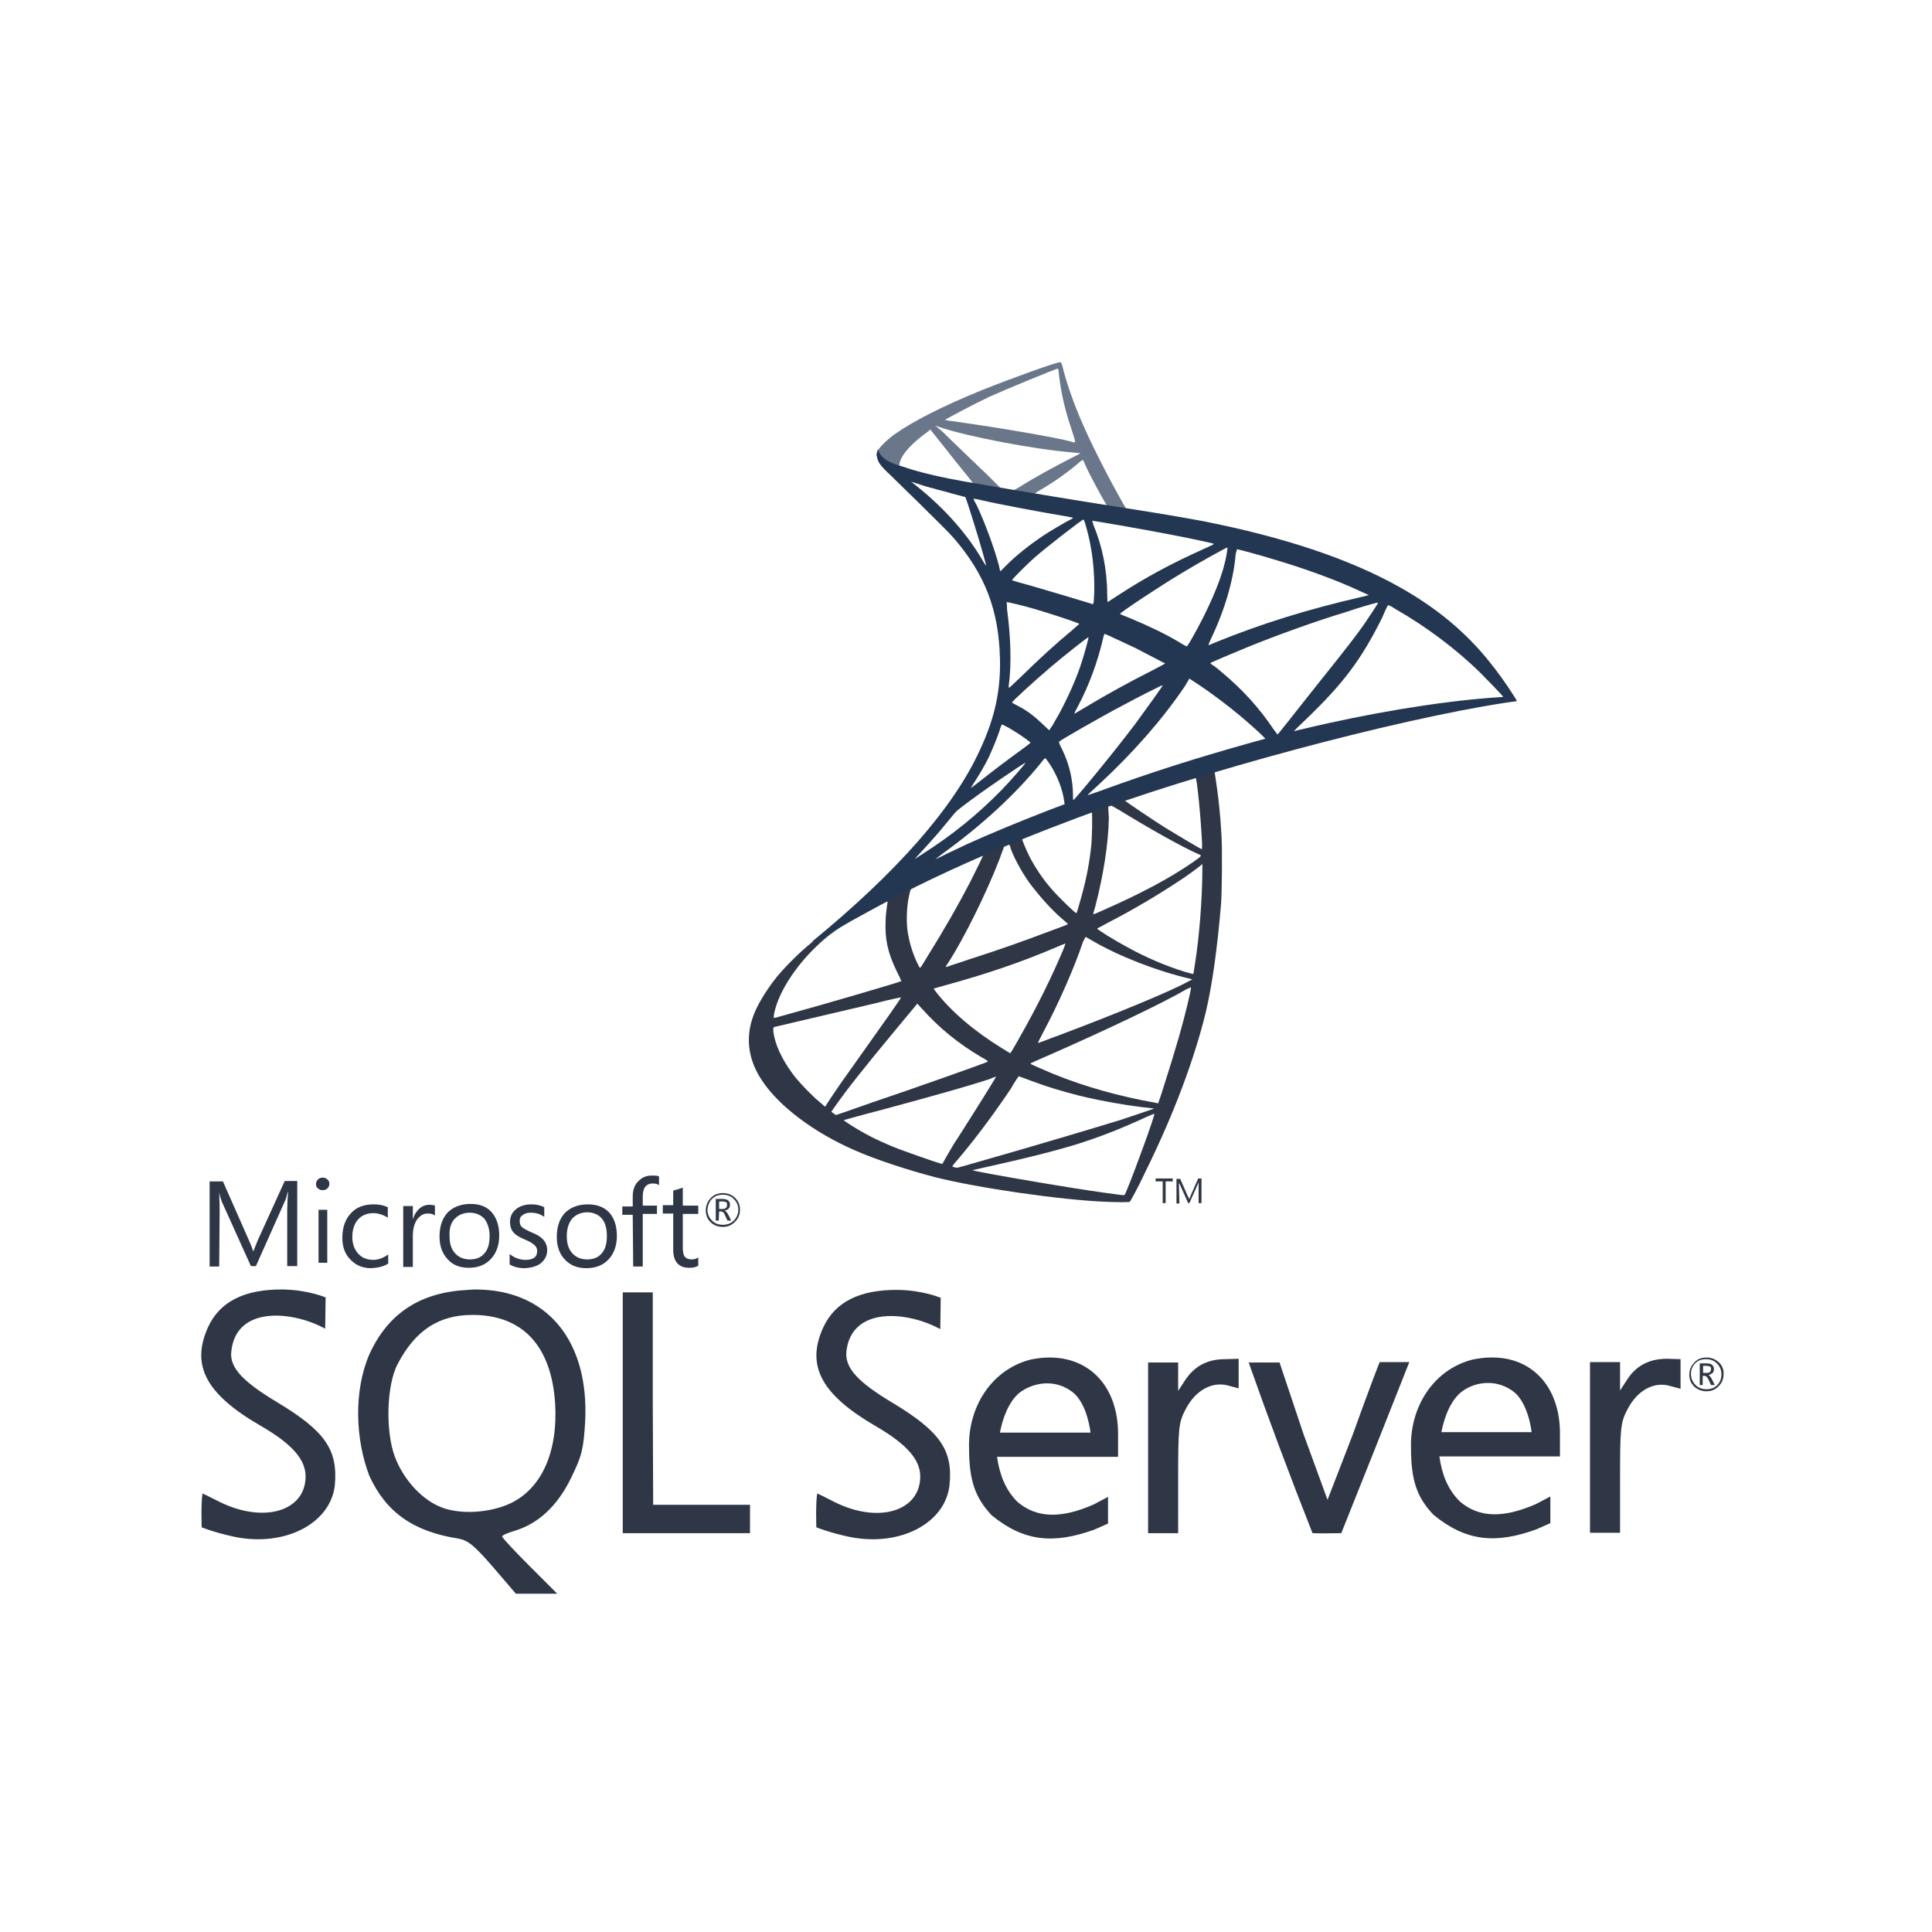 <svg width="48" height="48" viewBox="0 0 48 48" fill="none" xmlns="http://www.w3.org/2000/svg">
    <path d="M30.649 18.735L26.471 20.104L22.832 21.711L21.816 21.98C21.557 22.229 21.287 22.478 20.987 22.727C20.665 23.007 20.364 23.256 20.136 23.442C19.877 23.649 19.504 24.023 19.307 24.261C19.017 24.624 18.789 25.008 18.695 25.298C18.519 25.827 18.602 26.366 18.944 26.863C19.369 27.496 20.23 28.139 21.225 28.574C21.733 28.802 22.593 29.082 23.236 29.248C24.304 29.517 26.378 29.818 27.518 29.86C27.746 29.87 28.057 29.87 28.068 29.86C28.088 29.839 28.275 29.507 28.472 29.082C29.177 27.651 29.674 26.303 29.954 25.163C30.12 24.468 30.245 23.546 30.338 22.447C30.359 22.136 30.369 21.109 30.348 20.767C30.317 20.197 30.265 19.741 30.193 19.285C30.183 19.223 30.172 19.16 30.183 19.16C30.193 19.15 30.234 19.14 30.753 18.994L30.649 18.735ZM29.695 19.295C29.737 19.295 29.83 20.27 29.861 20.881C29.872 21.006 29.861 21.099 29.861 21.099C29.84 21.099 29.332 20.798 28.959 20.57C28.648 20.373 28.047 19.969 27.953 19.896C27.922 19.876 27.922 19.876 28.182 19.782C28.617 19.627 29.654 19.295 29.695 19.295ZM27.56 20C27.591 20 27.663 20.041 27.84 20.145C28.493 20.549 29.374 21.047 29.758 21.213C29.872 21.265 29.882 21.244 29.623 21.431C29.052 21.825 28.327 22.208 27.456 22.592C27.3 22.665 27.176 22.716 27.166 22.716C27.155 22.716 27.176 22.633 27.207 22.54C27.414 21.752 27.539 20.954 27.549 20.322C27.528 20 27.528 20 27.56 20ZM27.124 20.166C27.145 20.187 27.134 20.892 27.103 21.089C27.052 21.545 26.958 21.98 26.813 22.468C26.782 22.582 26.751 22.685 26.741 22.685C26.73 22.706 26.295 22.281 26.15 22.115C25.901 21.835 25.714 21.545 25.569 21.265C25.496 21.12 25.382 20.84 25.393 20.84C25.445 20.798 27.114 20.156 27.124 20.166ZM25.061 20.975C25.082 20.985 25.102 21.037 25.113 21.089C25.216 21.369 25.445 21.773 25.642 22.022C25.859 22.302 26.139 22.613 26.367 22.81C26.44 22.872 26.512 22.934 26.523 22.944C26.544 22.965 26.544 22.965 26.035 23.152C25.434 23.38 24.791 23.608 24.045 23.846C23.869 23.909 23.692 23.96 23.516 24.023C23.485 24.033 23.495 24.012 23.578 23.888C23.952 23.307 24.512 22.177 24.823 21.369C24.874 21.234 24.926 21.089 24.937 21.058C24.947 21.016 24.968 20.995 25.009 20.975C25.03 20.985 25.051 20.975 25.061 20.975ZM24.429 21.234C24.439 21.244 24.273 21.576 24.117 21.887C23.806 22.488 23.475 23.069 23.029 23.784C22.956 23.909 22.884 24.023 22.873 24.033C22.853 24.054 22.853 24.054 22.801 23.95C22.697 23.743 22.604 23.463 22.562 23.214C22.511 22.965 22.521 22.54 22.583 22.27C22.625 22.074 22.625 22.074 22.718 22.032C23.102 21.835 24.408 21.223 24.429 21.234ZM29.872 21.462V21.597C29.872 22.302 29.799 23.266 29.685 23.971C29.664 24.095 29.654 24.199 29.643 24.199C29.643 24.199 29.55 24.178 29.446 24.147C28.97 24.002 28.462 23.784 27.995 23.525C27.684 23.359 27.238 23.079 27.259 23.069C27.259 23.069 27.394 22.996 27.549 22.913C28.171 22.592 28.762 22.239 29.28 21.897C29.477 21.773 29.768 21.555 29.83 21.503L29.872 21.462ZM22.044 22.395C22.054 22.395 22.054 22.416 22.034 22.53C22.023 22.613 22.003 22.768 22.003 22.872C21.982 23.328 22.054 23.67 22.282 24.137C22.345 24.261 22.396 24.375 22.396 24.375C22.376 24.396 20.282 25.008 19.628 25.184C19.431 25.236 19.266 25.288 19.245 25.288C19.224 25.298 19.224 25.288 19.224 25.236C19.297 24.769 19.649 24.168 20.147 23.649C20.479 23.307 20.738 23.11 21.183 22.851C21.505 22.685 21.992 22.405 22.044 22.395C22.034 22.395 22.034 22.395 22.044 22.395ZM26.969 23.276C26.969 23.276 27.052 23.318 27.134 23.369C27.808 23.764 28.752 24.126 29.55 24.313L29.623 24.334L29.519 24.386C29.094 24.624 27.715 25.194 26.305 25.723C26.098 25.796 25.901 25.878 25.859 25.889C25.818 25.91 25.787 25.91 25.787 25.91C25.787 25.91 25.838 25.796 25.911 25.661C26.305 24.925 26.699 24.023 26.906 23.401C26.948 23.328 26.969 23.276 26.969 23.276ZM26.471 23.442C26.471 23.442 26.45 23.515 26.419 23.587C26.139 24.251 25.787 24.977 25.32 25.796C25.206 26.003 25.102 26.169 25.102 26.169C25.102 26.169 25.009 26.117 24.895 26.044C24.221 25.63 23.63 25.132 23.247 24.634L23.195 24.562L23.485 24.479C24.512 24.199 25.393 23.898 26.264 23.525C26.357 23.483 26.461 23.442 26.471 23.442ZM29.592 24.531C29.592 24.603 29.436 25.256 29.301 25.723C29.187 26.117 29.094 26.428 28.918 26.977C28.845 27.216 28.773 27.413 28.773 27.413C28.773 27.413 28.752 27.413 28.731 27.402C27.798 27.237 26.948 26.998 26.16 26.677C25.942 26.583 25.621 26.449 25.6 26.428C25.59 26.418 25.787 26.335 26.025 26.231C27.466 25.599 28.949 24.893 29.467 24.582C29.529 24.551 29.581 24.531 29.592 24.531ZM22.386 24.779C22.396 24.79 21.992 25.36 21.432 26.148C21.235 26.428 21.007 26.749 20.924 26.863C20.841 26.988 20.707 27.174 20.634 27.288L20.499 27.496L20.354 27.371C20.188 27.237 19.898 26.936 19.763 26.77C19.494 26.428 19.307 26.075 19.235 25.754C19.203 25.599 19.203 25.526 19.235 25.516C19.286 25.505 20.126 25.308 20.914 25.122C21.349 25.018 21.857 24.904 22.044 24.852C22.231 24.811 22.376 24.779 22.386 24.779ZM22.791 24.935L22.894 25.049C23.35 25.557 23.817 25.93 24.377 26.262C24.48 26.314 24.553 26.366 24.543 26.376C24.522 26.397 22.593 27.081 21.692 27.382C21.194 27.558 20.779 27.703 20.769 27.703L20.707 27.662L20.655 27.62L20.748 27.485C21.049 27.06 21.422 26.583 22.231 25.609L22.791 24.935ZM25.31 26.739C25.31 26.739 25.455 26.791 25.621 26.853C26.035 27.009 26.357 27.102 26.792 27.216C27.331 27.351 28.109 27.485 28.565 27.527C28.638 27.537 28.669 27.537 28.659 27.548C28.638 27.558 28.171 27.713 27.829 27.828C27.29 27.993 25.631 28.491 24.273 28.875C24.024 28.947 23.806 29.009 23.796 29.009C23.765 29.02 23.661 28.989 23.661 28.978C23.661 28.968 23.734 28.875 23.827 28.771C24.283 28.232 24.729 27.62 25.113 27.05C25.216 26.863 25.31 26.739 25.31 26.739ZM24.75 26.749C24.75 26.749 24.532 27.112 24.138 27.734C23.972 27.993 23.786 28.294 23.713 28.398C23.651 28.501 23.558 28.657 23.506 28.75L23.413 28.916L23.361 28.906C23.247 28.875 22.448 28.595 22.241 28.512C21.982 28.408 21.712 28.284 21.505 28.17C21.256 28.035 20.935 27.828 20.966 27.828C20.976 27.828 21.401 27.703 21.93 27.568C23.309 27.195 24.076 26.977 24.584 26.811C24.667 26.77 24.75 26.749 24.75 26.749ZM28.679 27.672C28.7 27.703 28.182 29.123 27.995 29.569C27.953 29.673 27.943 29.694 27.912 29.694C27.86 29.694 27.114 29.59 26.668 29.517C25.88 29.393 24.563 29.165 24.232 29.092L24.159 29.072L24.626 28.968C25.642 28.74 26.119 28.615 26.616 28.47C27.238 28.284 27.85 28.045 28.472 27.755C28.576 27.713 28.659 27.672 28.679 27.672Z"
          fill="#2F3747"/>
    <path d="M26.336 9C26.264 8.99 25.144 9.394 24.418 9.684C23.444 10.078 22.687 10.462 22.22 10.794C22.044 10.918 21.826 11.136 21.795 11.219C21.785 11.25 21.774 11.291 21.774 11.322L22.2 11.727L23.205 12.048L25.6 12.473L28.337 12.94L28.368 12.701H28.347L27.985 12.649L27.912 12.525C27.539 11.872 27.124 11.053 26.886 10.504C26.699 10.078 26.523 9.581 26.429 9.228C26.378 9.011 26.367 9 26.336 9ZM26.284 9.156C26.295 9.156 26.305 9.249 26.315 9.353C26.367 9.798 26.471 10.224 26.626 10.68C26.74 11.032 26.74 11.011 26.606 10.97C26.284 10.877 24.843 10.628 23.796 10.483C23.63 10.462 23.485 10.441 23.485 10.431C23.475 10.421 24.242 10.016 24.574 9.861C25.009 9.664 26.201 9.176 26.284 9.156ZM23.236 10.576L23.361 10.617C24.035 10.846 25.714 11.167 26.647 11.24C26.751 11.25 26.844 11.26 26.844 11.26C26.844 11.26 26.761 11.312 26.647 11.364C26.201 11.592 25.704 11.862 25.362 12.079C25.258 12.142 25.165 12.193 25.154 12.193C25.144 12.193 25.071 12.183 25.009 12.173L24.885 12.152L24.574 11.841C24.014 11.302 23.578 10.887 23.413 10.721L23.236 10.576ZM23.112 10.669L23.558 11.229C23.796 11.54 24.045 11.831 24.097 11.903C24.149 11.965 24.19 12.027 24.19 12.027C24.18 12.038 23.547 11.914 23.215 11.841C22.873 11.758 22.728 11.727 22.521 11.654L22.345 11.602V11.561C22.345 11.354 22.614 11.032 23.07 10.711L23.112 10.669ZM26.896 11.426C26.906 11.426 26.927 11.457 26.958 11.54C27.062 11.779 27.404 12.411 27.487 12.536C27.508 12.577 27.559 12.577 27.114 12.504C26.046 12.328 25.704 12.276 25.704 12.266C25.704 12.266 25.735 12.245 25.776 12.214C26.108 12.027 26.44 11.799 26.74 11.551C26.813 11.488 26.875 11.437 26.896 11.426Z"
          fill="#6A778B"/>
    <path d="M21.816 11.167C21.816 11.167 21.744 11.281 21.816 11.447C21.858 11.551 21.982 11.675 22.117 11.799C22.117 11.799 23.527 13.168 23.693 13.365C24.471 14.267 24.813 15.148 24.844 16.361C24.864 17.149 24.719 17.833 24.346 18.632C23.693 20.062 22.304 21.648 20.168 23.401L20.479 23.297C20.676 23.141 20.956 22.986 21.599 22.633C23.092 21.814 24.761 21.068 26.814 20.301C29.768 19.191 34.631 17.885 37.399 17.46L37.689 17.419L37.648 17.346C37.399 16.952 37.222 16.714 37.015 16.454C36.414 15.698 35.678 15.096 34.776 14.588C33.542 13.894 31.935 13.354 29.903 12.95C29.519 12.878 28.68 12.732 27.995 12.629C26.544 12.401 25.611 12.245 24.584 12.069C24.211 12.007 23.662 11.914 23.299 11.831C23.112 11.789 22.75 11.706 22.459 11.602C22.21 11.53 21.889 11.437 21.816 11.167ZM22.635 11.965C22.635 11.965 22.687 11.986 22.76 12.007C22.884 12.048 23.04 12.1 23.216 12.142C23.351 12.183 23.496 12.214 23.631 12.256C23.817 12.307 23.983 12.349 23.983 12.349C24.004 12.37 24.325 13.396 24.429 13.78C24.471 13.925 24.502 14.059 24.502 14.059C24.502 14.059 24.46 14.008 24.419 13.935C24.045 13.282 23.465 12.629 22.791 12.09C22.698 12.017 22.635 11.965 22.635 11.965ZM24.191 12.39C24.211 12.39 24.273 12.401 24.356 12.421C24.895 12.546 25.86 12.722 26.471 12.826C26.575 12.847 26.658 12.857 26.658 12.867C26.658 12.878 26.616 12.898 26.575 12.919C26.471 12.971 26.046 13.22 25.912 13.313C25.559 13.552 25.248 13.8 25.02 14.028L24.854 14.194C24.854 14.194 24.833 14.143 24.823 14.07C24.709 13.634 24.471 12.981 24.253 12.525C24.211 12.463 24.18 12.39 24.191 12.39C24.18 12.39 24.18 12.39 24.191 12.39ZM26.917 12.909C26.938 12.919 26.969 13.023 27.031 13.261C27.145 13.717 27.197 14.236 27.187 14.713C27.176 14.847 27.176 14.972 27.166 14.982L27.156 15.013L26.99 14.961C26.648 14.858 26.098 14.692 25.632 14.557C25.362 14.485 25.144 14.422 25.144 14.412C25.144 14.391 25.538 13.997 25.704 13.852C26.026 13.572 26.896 12.898 26.917 12.909ZM27.135 12.94C27.145 12.93 28.441 13.158 29.032 13.272C29.468 13.354 30.11 13.489 30.152 13.51C30.173 13.52 30.1 13.552 29.893 13.645C29.063 14.018 28.441 14.36 27.819 14.764C27.653 14.868 27.518 14.961 27.518 14.961C27.518 14.961 27.508 14.868 27.508 14.764C27.508 14.163 27.384 13.562 27.166 13.043C27.156 12.992 27.135 12.95 27.135 12.94ZM30.494 13.603C30.504 13.614 30.463 13.873 30.421 14.018C30.307 14.485 29.996 15.19 29.623 15.843C29.561 15.957 29.499 16.05 29.488 16.06C29.478 16.06 29.395 16.019 29.302 15.957C28.939 15.739 28.514 15.542 28.068 15.355C27.944 15.304 27.829 15.262 27.829 15.252C27.809 15.231 28.825 14.557 29.364 14.236C29.789 13.977 30.484 13.593 30.494 13.603ZM30.732 13.645C30.764 13.645 31.334 13.8 31.634 13.894C32.381 14.111 33.231 14.422 33.781 14.682L34.009 14.785L33.843 14.827C32.484 15.138 31.323 15.501 30.204 15.957C30.11 15.998 30.027 16.029 30.027 16.029C30.017 16.029 30.048 15.957 30.09 15.864C30.432 15.148 30.649 14.402 30.701 13.759C30.722 13.697 30.732 13.645 30.732 13.645ZM25.01 14.961C25.02 14.951 25.455 15.055 25.694 15.127C26.057 15.231 26.814 15.48 26.814 15.501C26.814 15.501 26.731 15.573 26.627 15.666C26.212 16.009 25.818 16.372 25.341 16.838C25.196 16.973 25.082 17.087 25.072 17.087C25.061 17.087 25.061 17.066 25.061 17.045C25.134 16.517 25.113 15.832 25.02 15.138C25.02 15.034 25.01 14.961 25.01 14.961ZM34.237 14.972C34.247 14.982 34.029 15.304 33.905 15.49C33.718 15.76 33.438 16.123 32.806 16.911C32.474 17.325 32.101 17.802 31.977 17.958C31.852 18.113 31.748 18.248 31.738 18.248C31.738 18.248 31.697 18.196 31.645 18.124C31.292 17.595 30.867 17.128 30.37 16.714C30.276 16.631 30.173 16.548 30.131 16.527C30.1 16.506 30.069 16.475 30.069 16.475C30.069 16.465 30.608 16.237 31.012 16.071C31.728 15.78 32.702 15.428 33.428 15.21C33.822 15.075 34.237 14.961 34.237 14.972ZM34.486 15.034C34.496 15.034 34.579 15.065 34.662 15.127C35.429 15.563 36.186 16.133 36.777 16.714C36.943 16.88 37.357 17.305 37.347 17.315C37.347 17.315 37.202 17.325 37.036 17.336C35.709 17.439 34.009 17.719 32.37 18.113C32.257 18.134 32.163 18.165 32.153 18.165C32.142 18.165 32.267 18.041 32.422 17.895C33.386 16.973 33.822 16.382 34.34 15.345C34.413 15.169 34.475 15.044 34.486 15.034C34.475 15.034 34.475 15.034 34.486 15.034ZM27.446 15.749C27.487 15.76 27.902 15.957 28.213 16.102C28.493 16.247 28.928 16.475 28.949 16.485C28.949 16.485 28.804 16.568 28.617 16.662C28.026 16.962 27.518 17.242 26.979 17.564C26.824 17.657 26.7 17.73 26.7 17.73C26.689 17.73 26.689 17.719 26.772 17.564C27.052 17.045 27.28 16.423 27.415 15.822C27.425 15.78 27.436 15.749 27.446 15.749ZM27.042 15.832C27.052 15.843 26.948 16.226 26.876 16.444C26.751 16.848 26.523 17.346 26.316 17.73C26.264 17.823 26.192 17.947 26.15 18.02L26.067 18.144L25.891 17.978C25.683 17.781 25.518 17.657 25.3 17.543C25.217 17.502 25.144 17.46 25.144 17.45C25.144 17.429 25.683 16.931 26.098 16.579C26.399 16.32 27.031 15.822 27.042 15.832ZM29.55 16.859L29.706 16.962C30.058 17.191 30.473 17.502 30.795 17.771C30.971 17.916 31.323 18.227 31.396 18.31L31.437 18.352L31.178 18.424C29.727 18.829 28.617 19.181 27.311 19.658C27.166 19.71 27.042 19.751 27.031 19.751C27.011 19.751 27 19.772 27.322 19.471C28.151 18.704 28.897 17.854 29.447 17.035L29.55 16.859ZM28.887 17.025C28.897 17.035 28.462 17.636 28.203 17.989C27.892 18.404 27.342 19.088 26.969 19.534C26.814 19.72 26.679 19.876 26.668 19.876C26.658 19.876 26.658 19.834 26.658 19.762C26.658 19.378 26.565 18.974 26.389 18.621C26.316 18.476 26.305 18.445 26.316 18.424C26.378 18.372 27.29 17.844 27.881 17.533C28.265 17.325 28.877 17.014 28.887 17.025ZM24.895 17.999C24.906 17.999 24.979 18.041 25.061 18.082C25.258 18.196 25.445 18.321 25.601 18.445C25.611 18.455 25.528 18.517 25.414 18.601C25.113 18.818 24.657 19.16 24.398 19.368C24.118 19.585 24.108 19.596 24.139 19.544C24.346 19.223 24.45 19.046 24.564 18.818C24.657 18.611 24.761 18.372 24.833 18.155C24.854 18.072 24.885 17.999 24.895 17.999ZM25.963 18.839C25.984 18.839 25.994 18.86 26.088 18.994C26.264 19.264 26.409 19.627 26.44 19.917L26.451 19.979L26.015 20.145C25.238 20.446 24.522 20.747 24.045 20.964C23.911 21.026 23.672 21.14 23.517 21.213C23.361 21.296 23.237 21.348 23.237 21.348C23.237 21.348 23.33 21.275 23.454 21.182C24.398 20.498 25.217 19.741 25.829 18.994C25.891 18.912 25.953 18.839 25.963 18.839ZM25.476 18.953C25.486 18.963 25.124 19.378 24.885 19.627C24.273 20.249 23.672 20.736 22.926 21.213C22.832 21.275 22.75 21.327 22.739 21.337C22.718 21.348 22.75 21.317 23.071 20.964C23.278 20.736 23.434 20.55 23.62 20.322C23.745 20.166 23.765 20.145 23.931 20.021C24.387 19.668 25.455 18.943 25.476 18.953Z"
          fill="#243752"/>
    <path d="M11.791 32.037C11.729 32.037 11.677 32.047 11.615 32.047C10.433 32.109 9.645 32.628 9.178 33.644C8.784 34.556 8.826 35.759 9.178 36.671C9.593 37.573 10.267 38.05 11.387 38.226C11.625 38.268 11.781 38.392 12.247 38.931L12.817 39.595H13.844L13.159 38.91C12.786 38.537 12.475 38.205 12.475 38.174C12.475 38.143 12.62 38.081 12.797 38.029C13.377 37.853 13.854 37.407 14.186 36.723C14.456 36.173 14.497 36.008 14.538 35.323C14.642 33.291 13.574 32.026 11.791 32.037ZM12.693 37.345C12.195 37.583 11.47 37.635 10.993 37.459C10.505 37.283 10.029 36.775 9.811 36.194C9.572 35.562 9.603 34.401 9.883 33.882C10.319 33.053 10.899 32.669 11.739 32.669C12.983 32.669 13.699 33.436 13.792 34.867C13.864 36.07 13.46 36.972 12.693 37.345ZM30.432 33.768C29.996 33.768 29.675 33.944 29.447 34.286L29.271 34.556V33.851H28.524V38.091H29.271V36.733C29.271 35.489 29.281 35.344 29.457 35.012C29.696 34.546 30.11 34.318 30.504 34.421L30.774 34.494V33.758L30.432 33.768ZM26.057 33.727C25.912 33.727 25.756 33.747 25.601 33.779C24.605 34.038 24.045 34.992 24.076 35.976C24.076 36.795 24.232 37.21 24.636 37.645C25.445 38.309 26.181 38.361 27.176 38.008C27.342 37.936 27.529 37.853 27.529 37.853V37.189L27.176 37.376C26.378 37.728 25.766 37.728 25.279 37.314C24.968 37.003 24.833 36.619 24.771 36.194H27.778V35.624C27.778 34.452 27.073 33.716 26.057 33.727ZM24.844 35.593C24.844 35.593 24.958 34.867 25.362 34.577C25.559 34.442 25.787 34.369 26.015 34.369C26.243 34.369 26.461 34.442 26.648 34.587C27.021 34.877 27.093 35.593 27.093 35.593H24.844ZM6.866 34.826C6.058 34.338 5.695 33.986 5.747 33.571C5.871 32.42 7.292 32.576 8.079 33.011L8.09 32.234C8.09 32.234 7.654 32.047 7.032 32.037C6.079 32.026 5.456 32.337 5.166 32.98C4.741 33.924 5.114 34.639 6.483 35.427C7.25 35.873 7.592 36.256 7.592 36.681C7.592 37.552 6.545 37.853 5.457 37.314C5.228 37.2 5.042 37.106 5.031 37.106C4.99 37.355 5.011 37.946 5.011 37.946C5.011 37.946 5.342 38.081 5.84 38.185C7.084 38.434 8.204 37.853 8.318 36.91C8.401 36.018 8.079 35.551 6.866 34.826ZM37.036 33.727C36.891 33.727 36.735 33.747 36.58 33.779C35.584 34.038 35.025 34.992 35.056 35.976C35.056 36.795 35.211 37.21 35.615 37.635C36.424 38.299 37.16 38.361 38.166 37.998C38.332 37.925 38.518 37.843 38.518 37.843V37.179L38.166 37.366C37.357 37.718 36.756 37.718 36.269 37.303C35.958 36.992 35.823 36.619 35.761 36.184H38.757V35.614C38.757 34.442 38.052 33.706 37.036 33.727ZM35.812 35.582C35.812 35.582 35.926 34.857 36.331 34.566C36.528 34.421 36.756 34.359 36.974 34.359C37.191 34.359 37.419 34.432 37.606 34.577C37.979 34.867 38.052 35.582 38.052 35.582H35.812ZM22.148 34.836C21.34 34.349 20.987 33.996 21.028 33.581C21.153 32.431 22.573 32.586 23.361 33.022L23.372 32.244C23.372 32.244 22.936 32.057 22.314 32.047C21.36 32.037 20.738 32.348 20.448 32.991C20.023 33.934 20.406 34.649 21.765 35.437C22.532 35.883 22.863 36.267 22.863 36.681C22.863 37.552 21.816 37.863 20.728 37.314C20.51 37.2 20.313 37.106 20.303 37.106C20.261 37.355 20.282 37.946 20.282 37.946C20.282 37.946 20.614 38.081 21.111 38.185C22.355 38.434 23.475 37.853 23.589 36.91C23.683 36.028 23.361 35.562 22.148 34.836ZM41.411 33.758C40.975 33.758 40.644 33.934 40.426 34.276L40.25 34.546V33.841H39.503V38.081H40.25V36.733C40.25 35.489 40.26 35.344 40.436 35.012C40.675 34.546 41.09 34.318 41.483 34.432L41.753 34.504V33.768L41.411 33.758ZM16.218 34.815V32.109H15.472V38.091H18.634V37.386H16.228L16.218 34.815ZM33.604 35.655L32.982 37.262L32.391 35.645L31.79 33.851H31.023C31.52 35.261 32.059 36.702 32.609 38.091C32.847 38.102 33.086 38.091 33.324 38.091L34.164 35.987L35.014 33.841H34.278C34.268 33.851 33.946 34.701 33.604 35.655ZM17.96 30.482C18.084 30.482 18.177 30.44 18.26 30.357C18.343 30.274 18.385 30.181 18.385 30.057C18.385 29.932 18.343 29.839 18.26 29.756C18.177 29.683 18.084 29.642 17.96 29.642C17.835 29.642 17.732 29.683 17.659 29.766C17.576 29.849 17.535 29.953 17.535 30.067C17.535 30.191 17.576 30.295 17.659 30.368C17.732 30.44 17.835 30.482 17.96 30.482ZM17.69 29.787C17.763 29.714 17.846 29.683 17.96 29.683C18.063 29.683 18.157 29.714 18.229 29.787C18.302 29.86 18.343 29.942 18.343 30.057C18.343 30.16 18.302 30.253 18.229 30.326C18.157 30.399 18.063 30.43 17.96 30.43C17.856 30.43 17.763 30.399 17.69 30.326C17.617 30.253 17.576 30.16 17.576 30.057C17.586 29.953 17.617 29.86 17.69 29.787ZM17.866 30.098H17.918C17.949 30.098 17.991 30.129 18.012 30.191L18.074 30.326H18.167L18.095 30.181C18.063 30.119 18.032 30.088 18.001 30.077C18.043 30.067 18.074 30.057 18.105 30.026C18.126 30.005 18.136 29.963 18.136 29.932C18.136 29.891 18.126 29.86 18.095 29.828C18.063 29.797 18.012 29.787 17.939 29.787H17.783V30.326H17.856L17.866 30.098ZM17.866 29.849H17.939C17.991 29.849 18.022 29.86 18.043 29.87C18.063 29.88 18.063 29.901 18.063 29.942C18.063 30.005 18.022 30.036 17.949 30.036H17.866V29.849ZM5.457 30.046C5.457 29.86 5.446 29.714 5.446 29.631C5.467 29.725 5.488 29.797 5.508 29.849L6.234 31.456H6.358L7.084 29.828C7.105 29.787 7.126 29.714 7.146 29.621H7.157C7.146 29.787 7.136 29.922 7.136 30.036V31.456H7.385V29.341H7.074L6.4 30.824C6.379 30.886 6.338 30.969 6.296 31.083H6.286C6.276 31.021 6.234 30.938 6.193 30.834L5.539 29.352H5.208V31.466H5.446L5.457 30.046ZM7.914 30.057H8.131V31.373H7.914V30.057ZM8.017 29.569C8.059 29.569 8.1 29.559 8.131 29.528C8.162 29.497 8.183 29.466 8.183 29.414C8.183 29.372 8.173 29.331 8.131 29.3C8.1 29.269 8.059 29.258 8.017 29.258C7.976 29.258 7.934 29.269 7.903 29.3C7.872 29.331 7.851 29.372 7.851 29.414C7.851 29.466 7.862 29.497 7.903 29.528C7.934 29.559 7.976 29.569 8.017 29.569ZM9.645 31.394V31.166C9.531 31.249 9.407 31.301 9.272 31.301C9.116 31.301 8.992 31.249 8.899 31.145C8.805 31.041 8.753 30.907 8.753 30.73C8.753 30.544 8.805 30.399 8.899 30.295C8.992 30.191 9.127 30.14 9.272 30.14C9.396 30.14 9.521 30.181 9.635 30.253V29.994C9.531 29.942 9.417 29.922 9.282 29.922C9.044 29.922 8.847 29.994 8.712 30.15C8.577 30.295 8.505 30.502 8.505 30.751C8.505 30.969 8.567 31.155 8.702 31.29C8.836 31.435 9.013 31.508 9.22 31.508C9.396 31.498 9.531 31.466 9.645 31.394ZM10.257 30.699C10.257 30.523 10.298 30.388 10.371 30.285C10.443 30.202 10.516 30.15 10.62 30.15C10.702 30.15 10.765 30.16 10.806 30.202V29.953C10.775 29.942 10.723 29.932 10.661 29.932C10.578 29.932 10.495 29.963 10.433 30.015C10.36 30.077 10.298 30.16 10.267 30.274H10.257V29.963H10.018V31.477H10.257V30.699ZM11.646 31.498C11.874 31.498 12.061 31.425 12.195 31.28C12.33 31.135 12.403 30.938 12.403 30.699C12.403 30.451 12.341 30.264 12.216 30.119C12.092 29.974 11.915 29.911 11.687 29.911C11.459 29.911 11.273 29.984 11.138 30.108C10.993 30.253 10.92 30.461 10.92 30.72C10.92 30.948 10.982 31.135 11.117 31.28C11.242 31.425 11.418 31.498 11.646 31.498ZM11.304 30.274C11.397 30.181 11.521 30.129 11.667 30.129C11.822 30.129 11.936 30.181 12.03 30.274C12.112 30.378 12.164 30.523 12.164 30.71C12.164 30.896 12.123 31.041 12.04 31.135C11.957 31.238 11.832 31.29 11.677 31.29C11.521 31.29 11.397 31.238 11.304 31.135C11.21 31.031 11.169 30.896 11.169 30.71C11.159 30.523 11.2 30.378 11.304 30.274ZM13.45 31.373C13.543 31.29 13.595 31.187 13.595 31.062C13.595 30.948 13.553 30.855 13.481 30.782C13.419 30.72 13.336 30.668 13.201 30.616C13.087 30.565 13.014 30.523 12.973 30.492C12.931 30.451 12.911 30.409 12.911 30.337C12.911 30.274 12.931 30.222 12.983 30.191C13.035 30.15 13.097 30.129 13.18 30.129C13.315 30.129 13.419 30.16 13.522 30.233V29.994C13.429 29.942 13.315 29.922 13.201 29.922C13.046 29.922 12.911 29.963 12.817 30.046C12.714 30.129 12.672 30.233 12.672 30.357C12.672 30.471 12.703 30.565 12.766 30.627C12.817 30.689 12.911 30.741 13.035 30.793C13.159 30.845 13.242 30.896 13.284 30.938C13.325 30.979 13.346 31.021 13.346 31.083C13.346 31.228 13.253 31.301 13.056 31.301C12.911 31.301 12.776 31.249 12.662 31.155V31.415C12.766 31.477 12.89 31.508 13.035 31.508C13.211 31.498 13.357 31.456 13.45 31.373ZM14.601 29.922C14.373 29.922 14.186 29.994 14.051 30.119C13.906 30.264 13.833 30.471 13.833 30.73C13.833 30.959 13.896 31.145 14.03 31.29C14.165 31.435 14.341 31.508 14.569 31.508C14.798 31.508 14.984 31.435 15.119 31.29C15.254 31.145 15.326 30.948 15.326 30.71C15.326 30.461 15.264 30.274 15.14 30.129C15.005 29.984 14.829 29.922 14.601 29.922ZM15.078 30.71C15.078 30.896 15.036 31.041 14.953 31.135C14.87 31.238 14.746 31.29 14.59 31.29C14.435 31.29 14.31 31.238 14.217 31.135C14.124 31.031 14.082 30.896 14.082 30.71C14.082 30.513 14.134 30.368 14.227 30.264C14.321 30.171 14.445 30.119 14.59 30.119C14.735 30.119 14.86 30.171 14.943 30.264C15.036 30.368 15.078 30.513 15.078 30.71ZM15.731 31.466H15.969V30.16H16.322V29.953H15.969V29.725C15.969 29.517 16.052 29.403 16.218 29.403C16.28 29.403 16.332 29.414 16.373 29.445V29.227C16.332 29.206 16.27 29.206 16.197 29.206C16.062 29.206 15.959 29.248 15.876 29.331C15.772 29.424 15.72 29.549 15.72 29.725V29.974H15.461V30.181H15.72L15.731 31.466ZM16.726 31.052C16.726 31.342 16.861 31.498 17.12 31.498C17.213 31.498 17.286 31.487 17.348 31.446V31.238C17.306 31.27 17.255 31.29 17.192 31.29C17.11 31.29 17.058 31.27 17.016 31.228C16.985 31.187 16.964 31.114 16.964 31.01V30.16H17.348V29.953H16.964V29.507C16.881 29.538 16.799 29.559 16.726 29.58V29.942H16.467V30.15H16.726V31.052ZM42.697 33.841C42.614 33.768 42.52 33.727 42.396 33.727C42.271 33.727 42.168 33.768 42.095 33.851C42.012 33.934 41.971 34.038 41.971 34.152C41.971 34.276 42.012 34.369 42.095 34.452C42.178 34.525 42.282 34.566 42.396 34.566C42.52 34.566 42.614 34.525 42.697 34.442C42.779 34.359 42.821 34.266 42.821 34.141C42.831 34.017 42.779 33.913 42.697 33.841ZM42.665 34.411C42.593 34.483 42.51 34.515 42.396 34.515C42.292 34.515 42.199 34.483 42.126 34.411C42.054 34.338 42.012 34.245 42.012 34.141C42.012 34.038 42.043 33.944 42.116 33.872C42.188 33.799 42.271 33.768 42.386 33.768C42.489 33.768 42.582 33.799 42.655 33.872C42.728 33.944 42.769 34.038 42.769 34.141C42.769 34.245 42.738 34.338 42.665 34.411ZM42.448 34.162C42.489 34.152 42.52 34.131 42.551 34.11C42.572 34.09 42.582 34.048 42.582 34.017C42.582 33.975 42.572 33.944 42.541 33.913C42.51 33.882 42.458 33.872 42.386 33.872H42.23V34.411H42.303V34.183H42.354C42.386 34.183 42.417 34.214 42.448 34.276L42.51 34.411H42.603L42.531 34.266C42.499 34.203 42.468 34.172 42.448 34.162ZM42.396 34.11H42.313V33.934H42.386C42.437 33.934 42.468 33.944 42.489 33.955C42.51 33.965 42.51 33.986 42.51 34.027C42.499 34.09 42.468 34.11 42.396 34.11ZM28.887 29.891H28.96V29.352H29.136V29.279H28.711V29.352H28.887V29.891ZM29.291 29.486V29.362C29.291 29.393 29.302 29.414 29.312 29.424L29.519 29.891H29.55L29.758 29.424C29.768 29.414 29.768 29.393 29.779 29.362V29.891H29.851V29.279H29.768L29.582 29.704C29.582 29.714 29.561 29.745 29.55 29.787H29.54C29.54 29.766 29.53 29.745 29.509 29.714L29.322 29.289H29.229V29.901H29.302L29.291 29.486Z"
          fill="#2F3747"/>
</svg>
